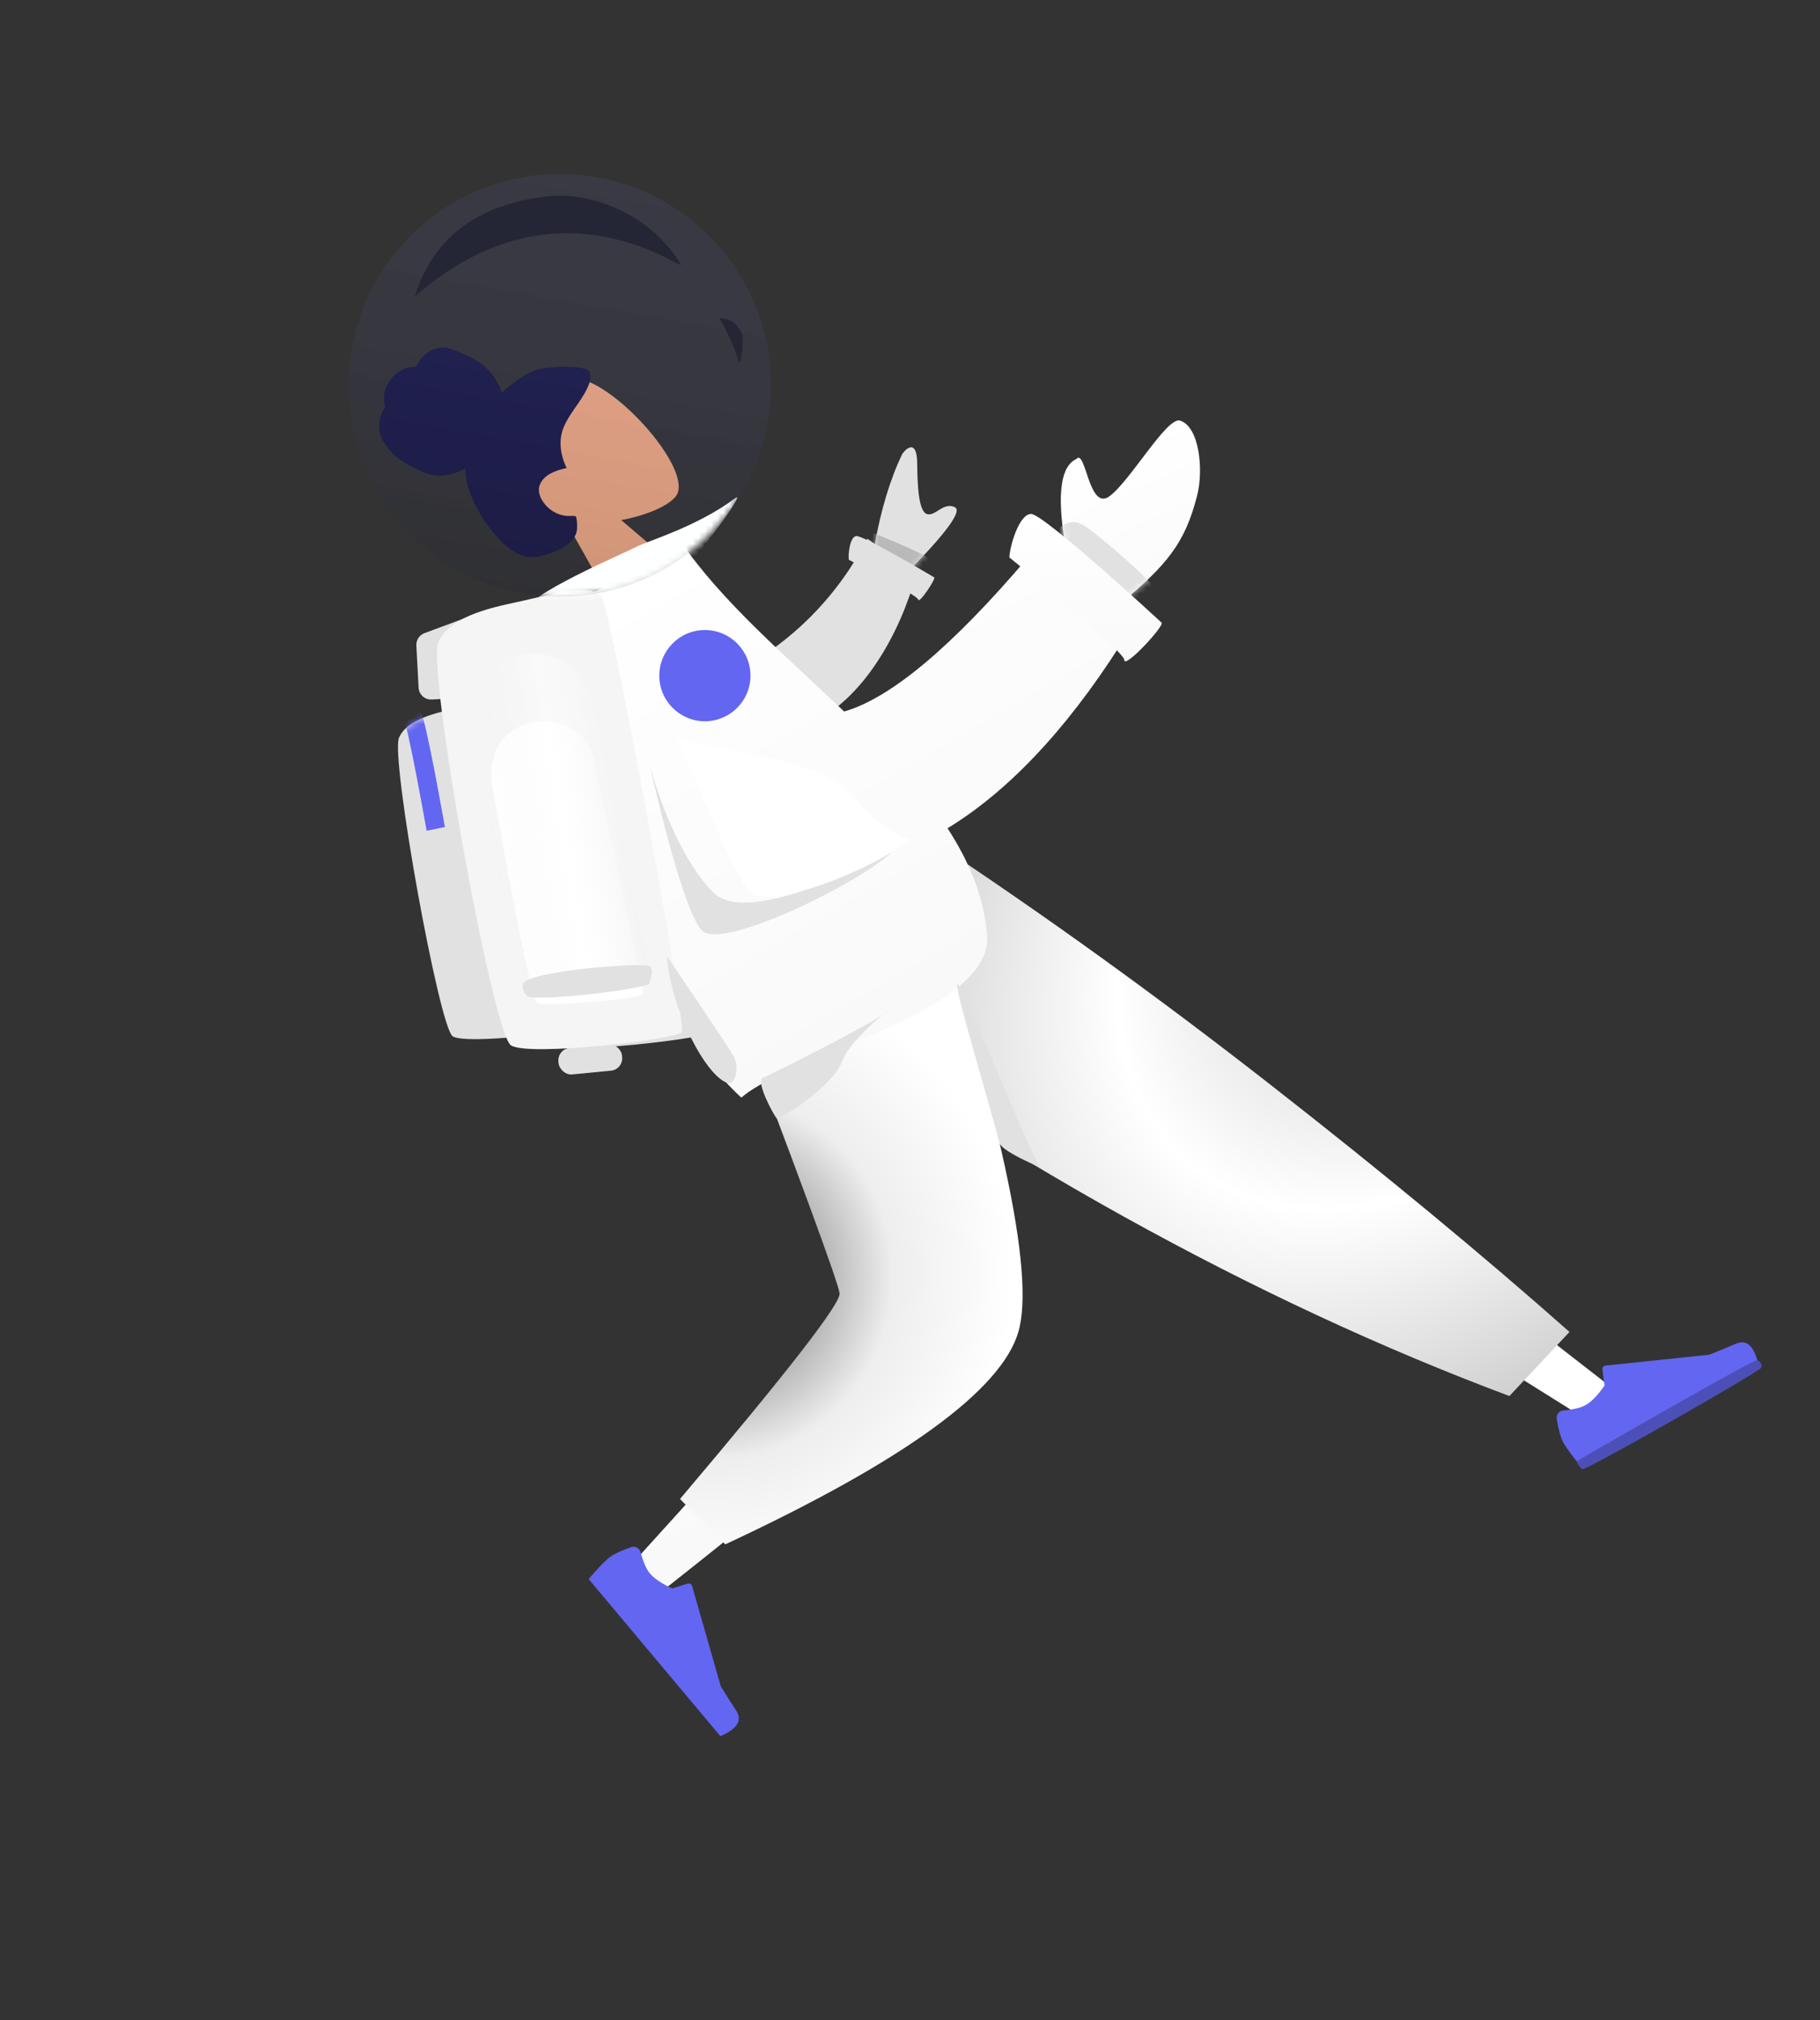<svg width="293" height="325" viewBox="0 0 293 325" fill="none" xmlns="http://www.w3.org/2000/svg">
<rect x="0" y="0" width="293" height="325" fill="#333333" stroke="none"/>
<path d="M76.026 103.135C77.873 98.703 85.627 97.368 89.62 96.481C94.023 95.502 100.86 93.524 102.337 95.863C103.814 98.202 116.159 164.811 115.174 165.919C114.189 167.027 90.676 169.858 87.721 168.012C84.767 166.165 74.18 107.567 76.026 103.135Z" fill="#E1E1E1"/>
<path fill-rule="evenodd" clip-rule="evenodd" d="M91.115 83.939C87.001 83.36 83.064 81.67 80.411 78.218C72.766 68.271 87.627 58.774 94.353 61.252C101.079 63.73 111.406 75.986 108.878 79.736C107.87 81.231 104.354 82.874 100.007 83.679L112.941 94.684L102.439 103.995L91.115 83.939Z" fill="#FFB287"/>
<path fill-rule="evenodd" clip-rule="evenodd" d="M85.641 59.782C83.818 60.617 81.604 62.316 80.817 63.193C80.256 61.557 79.274 60.051 77.964 58.898C76.692 57.778 75.179 57.205 73.663 56.543C72.964 56.238 72.236 55.964 71.479 55.927C70.709 55.89 69.95 56.087 69.29 56.445C68.614 56.812 68.037 57.343 67.58 57.959C67.378 58.231 67.256 58.542 67.068 58.822C66.876 59.108 66.617 59.059 66.296 59.062C65.525 59.071 64.719 59.452 64.108 59.874C63.422 60.349 62.862 61.012 62.452 61.739C62.053 62.447 61.786 63.259 61.786 64.097C61.786 64.469 61.829 64.856 61.952 65.215C62.003 65.362 62.052 65.433 61.979 65.567C61.912 65.692 61.797 65.796 61.725 65.922C61.032 67.136 60.863 68.654 61.274 70.047C61.513 70.859 62.281 71.983 63.32 73.084C64.359 74.186 68.001 76.234 69.913 76.463C71.619 76.669 73.437 76.191 74.894 75.395C74.905 77.027 75.388 78.649 76.027 80.167C76.722 81.816 77.624 83.37 78.716 84.8C79.754 86.158 80.941 87.515 82.347 88.498C83.662 89.417 85.109 89.845 86.647 89.567C87.351 89.44 88.029 89.212 88.693 88.964C89.348 88.72 90 88.469 90.605 88.122C91.749 87.464 92.833 86.442 92.896 85.011C92.918 84.496 92.904 83.885 92.8 83.372C92.762 83.188 92.734 83.07 92.543 83.027C92.314 82.975 92.051 83.013 91.82 83.018C90.504 83.047 89.286 82.609 88.273 81.703C87.245 80.784 86.348 79.217 86.948 77.886C87.688 76.243 89.605 75.676 91.222 75.298C90.233 73.246 89.877 70.923 90.706 68.845C91.623 66.546 93.436 64.765 94.503 62.543C94.781 61.964 95.046 61.353 95.036 60.684C95.031 60.405 95.009 60.058 94.878 59.8C94.705 59.461 94.323 59.388 93.996 59.295C92.26 58.802 87.464 58.948 85.641 59.782Z" fill="#191847"/>
<path fill-rule="evenodd" clip-rule="evenodd" d="M122.878 150.515L196.831 191.701L255.75 228.599L261.827 225.091L147.528 136.284L122.878 150.515Z" fill="white"/>
<path fill-rule="evenodd" clip-rule="evenodd" d="M250.617 228.289C250.924 230.129 251.294 231.424 251.727 232.175C252.255 233.088 253.176 234.333 254.492 235.909C255.551 235.297 265.072 229.8 283.055 219.418C282.381 216.536 281.187 215.458 279.475 216.186C277.763 216.914 276.333 217.504 275.184 217.957L258.491 219.703C258.17 219.737 257.936 220.025 257.97 220.346C257.971 220.351 257.971 220.357 257.972 220.362L258.314 222.925C257.232 224.47 256.229 225.51 255.303 226.045C254.551 226.479 253.337 226.775 251.661 226.932L251.661 226.932C251.018 226.993 250.546 227.563 250.606 228.206C250.609 228.234 250.613 228.262 250.617 228.289Z" fill="#6366F1"/>
<path d="M282.94 218.82C282.565 218.59 263.453 229.523 253.944 235.018C253.842 235.525 254.32 236.006 254.725 236.375C255.13 236.745 283.231 220.702 283.5 220.085C283.769 219.468 283.41 219.107 282.94 218.82Z" fill="#4D4FB8"/>
<path fill-rule="evenodd" clip-rule="evenodd" d="M242.997 224.606L252.669 214.295C238.674 201.911 222.629 188.653 204.535 174.523C186.442 160.392 168.17 147.224 149.718 135.019L116.62 154.128C138.65 170.323 160.108 184.207 180.994 195.779C201.879 207.351 222.547 216.96 242.997 224.606Z" fill="url(#paint0_radial_592_4)"/>
<path fill-rule="evenodd" clip-rule="evenodd" d="M120.405 151.943C129.617 176.101 139.074 208.301 138.931 209.546C138.836 210.376 126.322 224.533 101.39 252.016L105.796 256.617C139.247 230.285 156.116 215.099 156.403 211.061C156.834 205.003 151.674 162.09 145.161 137.65L120.405 151.943Z" fill="url(#paint1_linear_592_4)"/>
<path fill-rule="evenodd" clip-rule="evenodd" d="M109.472 241.174L116.767 248.47C145.441 235.106 161.165 223.722 163.939 214.316C166.713 204.911 161.095 178.986 147.085 136.54L115.524 154.761C128.455 188.677 135.002 206.456 135.165 208.099C135.328 209.742 126.763 220.767 109.472 241.174Z" fill="url(#paint2_radial_592_4)"/>
<path fill-rule="evenodd" clip-rule="evenodd" d="M101.6 248.919C99.841 249.54 98.63 250.13 97.966 250.687C97.158 251.365 96.092 252.489 94.768 254.058C95.555 254.995 102.621 263.417 115.969 279.324C118.69 278.159 119.544 276.797 118.53 275.237C117.516 273.677 116.686 272.371 116.041 271.318L111.422 255.182C111.333 254.872 111.01 254.692 110.699 254.781C110.694 254.782 110.689 254.784 110.683 254.786L108.219 255.567C106.509 254.77 105.311 253.963 104.624 253.144C104.065 252.479 103.563 251.335 103.117 249.712L103.117 249.712C102.946 249.089 102.302 248.723 101.679 248.894C101.652 248.901 101.626 248.91 101.6 248.919Z" fill="#6366F1"/>
<path fill-rule="evenodd" clip-rule="evenodd" d="M161.671 99.68L171.377 87.006C170.162 79.379 170.795 74.994 173.275 73.85C174.801 72.112 175.263 82.222 178.571 79.87C181.88 77.519 187.851 67.002 189.972 67.669C193.11 68.656 193.775 75.637 192.731 79.715C190.781 87.337 187.954 90.895 179.974 97.438C175.802 100.859 171.831 105.782 168.06 112.207L161.671 99.68Z" fill="url(#paint3_linear_592_4)"/>
<mask id="mask0_592_4" style="mask-type:alpha" maskUnits="userSpaceOnUse" x="161" y="67" width="33" height="46">
<path fill-rule="evenodd" clip-rule="evenodd" d="M161.671 99.68L171.377 87.006C170.162 79.379 170.795 74.994 173.275 73.85C174.801 72.112 175.263 82.222 178.571 79.87C181.88 77.519 187.851 67.002 189.972 67.669C193.11 68.656 193.775 75.637 192.731 79.715C190.781 87.337 187.954 90.895 179.974 97.438C175.802 100.859 171.831 105.782 168.06 112.207L161.671 99.68Z" fill="url(#paint4_linear_592_4)"/>
</mask>
<g mask="url(#mask0_592_4)">
<path d="M170.696 84.805C170.29 85.066 170.648 87.595 170.877 88.827C171.276 89.081 175.914 97.559 179.501 98.501C183.088 99.443 185.588 95.639 185.914 94.878C186.24 94.117 176.348 85.566 174.392 84.479C172.435 83.392 171.203 84.479 170.696 84.805Z" fill="#E1E1E1"/>
</g>
<path d="M140.783 87.821L121.31 114.917L130.756 117.326L145.91 92.28C152.335 85.762 154.94 82.205 153.724 81.606C151.901 80.708 150.566 83.119 149.238 82.712C147.909 82.305 147.697 78.324 147.657 74.537C147.617 70.75 146.039 71.992 145.292 72.972C143.33 77.013 141.827 81.962 140.783 87.821Z" fill="#E1E1E1"/>
<mask id="mask1_592_4" style="mask-type:alpha" maskUnits="userSpaceOnUse" x="121" y="71" width="34" height="47">
<path d="M140.783 87.821L121.31 114.917L130.756 117.325L145.91 92.28C152.335 85.762 154.94 82.204 153.724 81.606C151.901 80.708 150.566 83.119 149.238 82.712C147.909 82.305 147.697 78.324 147.657 74.537C147.617 70.749 146.039 71.992 145.292 72.972C143.33 77.013 141.827 81.962 140.783 87.821Z" fill="#E1E1E1"/>
</mask>
<g mask="url(#mask1_592_4)">
<path d="M149.401 89.839C149.453 89.449 143.639 86.99 140.725 85.81C140.384 85.452 139.116 88.556 139.003 89.401C138.889 90.246 145.811 92.455 147.289 92.748C148.768 93.04 149.336 90.327 149.401 89.839Z" fill="#B9B9B9"/>
</g>
<path fill-rule="evenodd" clip-rule="evenodd" d="M120.508 106.958C126.627 103.338 134.087 97.297 139.637 86.679L147.507 92.365C144.926 101.85 139.274 111.683 131.725 115.764C125.775 118.98 118.694 113.625 120.508 106.958Z" fill="#E1E1E1"/>
<path fill-rule="evenodd" clip-rule="evenodd" d="M135.902 114.475C143.38 112.331 153.231 104.081 165.456 89.723C173.83 95.415 178.844 100.025 180.497 103.553C171.279 118.068 161.741 127.673 152.539 133.257C156.028 138.616 158.393 144.267 158.907 150.38C159.966 162.949 127.46 169.51 119.348 176.596C102.87 161.291 109.585 147.329 102.718 135.414C95.197 122.365 94.079 96.243 95.62 95.353L109.672 87.241C116.198 96.754 126.438 105.479 135.902 114.475Z" fill="url(#paint5_linear_592_4)"/>
<path d="M181 106.186C181 104.986 168.667 94.686 162.5 89.686C162.5 88.186 164 82.686 166 82.686C168 82.686 186.5 99.686 187 100.186C187.5 100.686 181 107.686 181 106.186Z" fill="url(#paint6_linear_592_4)"/>
<path d="M147.829 96.465C147.717 95.868 140.332 91.949 136.653 90.064C136.513 89.318 136.781 86.435 137.823 86.24C138.865 86.045 150.088 92.694 150.395 92.894C150.702 93.094 147.969 97.211 147.829 96.465Z" fill="#E1E1E1"/>
<rect x="89.706" y="168.802" width="10.281" height="4.275" rx="2" transform="rotate(-5.519 89.706 168.802)" fill="#E1E1E1"/>
<path d="M76.224 98.938C78.03 98.268 79.647 100.287 78.598 101.903L72.322 111.567C71.974 112.104 71.39 112.441 70.751 112.475L69.496 112.542C68.394 112.602 67.451 111.755 67.392 110.652L67.028 103.853C66.981 102.979 67.508 102.176 68.329 101.871L76.224 98.938Z" fill="#E1E1E1"/>
<path d="M114.829 143.58C120.312 149.063 139.473 139.198 143.802 136.872C138.957 141.794 116.191 153.07 112.987 149.689C109.503 146.011 103.989 120.353 104.57 122.869C105.151 125.386 108.78 137.531 114.829 143.58Z" fill="#E1E1E1"/>
<path d="M142.203 163.203C142.637 162.85 143.034 162.542 143.372 162.291C143.227 162.489 142.815 162.803 142.203 163.203C139.854 165.114 136.428 168.341 135.507 170.89C134.144 174.665 125.44 180.328 125.021 179.908C124.602 179.489 121.561 173.931 122.819 173.407C123.919 172.948 137.933 165.993 142.203 163.203Z" fill="#E1E1E1"/>
<path d="M154.085 158.394C153.871 159.609 158.541 175.063 160.923 183.906C161.321 185.39 168.604 188.283 167.532 187.836C166.461 187.39 154.353 156.876 154.085 158.394Z" fill="#E1E1E1"/>
<path d="M64.231 118.71C65.598 115.429 71.339 114.441 74.294 113.784C77.554 113.06 82.731 112.969 83.825 114.7C84.919 116.432 93.941 164.369 93.212 165.189C92.483 166.009 75.076 168.105 72.889 166.738C70.702 165.371 62.864 121.991 64.231 118.71Z" fill="#E1E1E1"/>
<path d="M70.575 103.315C72.421 98.883 80.176 97.549 84.168 96.661C88.572 95.683 95.408 93.704 96.885 96.043C98.363 98.382 110.707 164.991 109.723 166.099C108.738 167.207 85.225 170.039 82.27 168.192C79.315 166.345 68.728 107.747 70.575 103.315Z" fill="#F5F5F5"/>
<mask id="mask2_592_4" style="mask-type:alpha" maskUnits="userSpaceOnUse" x="64" y="113" width="30" height="55">
<path d="M64.231 118.71C65.598 115.429 71.339 114.441 74.294 113.784C77.554 113.06 82.731 112.969 83.825 114.7C84.919 116.432 93.941 164.369 93.212 165.189C92.483 166.009 75.076 168.105 72.889 166.738C70.702 165.371 62.864 121.991 64.231 118.71Z" fill="white"/>
</mask>
<g mask="url(#mask2_592_4)">
<path d="M70.152 133.356C70.106 133.126 67.017 115.612 66.326 115.105" stroke="#6366F1" stroke-width="3"/>
</g>
<path d="M86.554 161.419C85.478 161.01 81.112 137.178 79.064 125.314C78.68 113.727 93.532 113.471 95.516 121.921C95.794 123.104 103.71 158.987 103.518 159.883C103.326 160.779 87.898 161.932 86.554 161.419Z" fill="white"/>
<path d="M84.538 158.589C83.271 158.107 78.128 130.032 75.714 116.054C75.262 102.404 92.759 102.102 95.097 112.057C95.424 113.45 104.75 155.724 104.524 156.78C104.297 157.835 86.122 159.193 84.538 158.589Z" fill="url(#paint7_linear_592_4)"/>
<path d="M84.881 160.256C84.02 159.461 84.081 158.545 84.219 158.186C85.709 156.116 103.84 154.792 104.585 155.454C105.33 156.116 104.75 157.275 104.585 158.186C104.419 159.097 85.958 161.249 84.881 160.256Z" fill="#E1E1E1"/>
<path d="M137.099 127.746C141.923 133.466 145.081 134.893 146.54 134.835C142.596 139.005 123.453 147.029 120.492 143.318C117.825 139.977 110.707 122.307 108.769 118.406C108.482 118.224 108.314 118.034 108.286 117.834C108.229 117.435 108.41 117.685 108.769 118.406C112.14 120.553 132.016 121.719 137.099 127.746Z" fill="white"/>
<circle cx="90.117" cy="62" r="34" fill="url(#paint8_linear_592_4)"/>
<mask id="mask3_592_4" style="mask-type:alpha" maskUnits="userSpaceOnUse" x="56" y="27" width="69" height="69">
<circle cx="90.117" cy="62" r="34" fill="white"/>
</mask>
<g mask="url(#mask3_592_4)">
<path d="M118.343 80.162C120.562 78.501 111.095 91.525 106.76 94.899C106.76 95.598 88.346 102.667 85.553 101.794C82.76 100.921 84.855 101.008 84.506 98.478C84.157 95.947 100.564 88.965 102.397 88.005C104.229 87.045 112.192 84.765 118.343 80.162Z" fill="#FEFFFF"/>
</g>
<path d="M66.774 47.727C90.144 27.181 110.714 44.341 109.578 42.487C104.47 34.145 94.837 30.834 88.11 31.592C78.504 32.675 70.01 37.066 66.774 47.727Z" fill="#242635"/>
<path d="M118.833 57.956C118.416 56.114 116.63 52.468 115.78 51.159C118.521 51.297 119.07 53.097 119.457 53.632C119.844 54.167 119.251 59.798 118.833 57.956Z" fill="#242635"/>
<circle cx="113.479" cy="108.703" r="7.338" fill="#6366F1"/>
<path d="M117.983 169.716C116.753 167.703 108.142 154.954 107.359 153.835C107.944 162.319 113.697 173.315 117.228 174.274C118.307 174.567 119.213 171.729 117.983 169.716Z" fill="#E1E1E1"/>
<defs>
<radialGradient id="paint0_radial_592_4" cx="0" cy="0" r="1" gradientUnits="userSpaceOnUse" gradientTransform="translate(229.584 141.697) rotate(129.581) scale(113.176 79.935)">
<stop stop-color="#C3C3C3"/>
<stop offset="0.524" stop-color="white"/>
<stop offset="1" stop-color="#C8C8C8"/>
</radialGradient>
<linearGradient id="paint1_linear_592_4" x1="103.986" y1="161.423" x2="145.659" y2="233.603" gradientUnits="userSpaceOnUse">
<stop stop-color="white"/>
<stop offset="1" stop-color="#F9F9F9"/>
</linearGradient>
<radialGradient id="paint2_radial_592_4" cx="0" cy="0" r="1" gradientUnits="userSpaceOnUse" gradientTransform="translate(115.118 205.544) rotate(11.777) scale(48.001 49.107)">
<stop stop-color="#5A5A5A"/>
<stop offset="0.596" stop-color="#EEEEEE"/>
<stop offset="1" stop-color="white"/>
</radialGradient>
<linearGradient id="paint3_linear_592_4" x1="172.249" y1="74.225" x2="185.58" y2="104.49" gradientUnits="userSpaceOnUse">
<stop stop-color="white"/>
<stop offset="1" stop-color="#F9F9F9"/>
</linearGradient>
<linearGradient id="paint4_linear_592_4" x1="172.249" y1="74.225" x2="185.58" y2="104.49" gradientUnits="userSpaceOnUse">
<stop stop-color="white"/>
<stop offset="1" stop-color="#F9F9F9"/>
</linearGradient>
<linearGradient id="paint5_linear_592_4" x1="116.175" y1="83.486" x2="158.522" y2="156.833" gradientUnits="userSpaceOnUse">
<stop stop-color="white"/>
<stop offset="1" stop-color="#F9F9F9"/>
</linearGradient>
<linearGradient id="paint6_linear_592_4" x1="174.764" y1="82.686" x2="174.764" y2="106.396" gradientUnits="userSpaceOnUse">
<stop stop-color="white"/>
<stop offset="1" stop-color="#F9F9F9"/>
</linearGradient>
<linearGradient id="paint7_linear_592_4" x1="103.725" y1="126.425" x2="77.812" y2="130.639" gradientUnits="userSpaceOnUse">
<stop stop-color="#EFEFEF"/>
<stop offset="0.534" stop-color="white" stop-opacity="0.466"/>
<stop offset="1" stop-color="#EFEFEF" stop-opacity="0"/>
</linearGradient>
<linearGradient id="paint8_linear_592_4" x1="105.71" y1="8.803" x2="90.117" y2="96" gradientUnits="userSpaceOnUse">
<stop stop-color="#7177D1" stop-opacity="0.12"/>
<stop offset="1" stop-color="#242635" stop-opacity="0.22"/>
</linearGradient>
</defs>
</svg>
